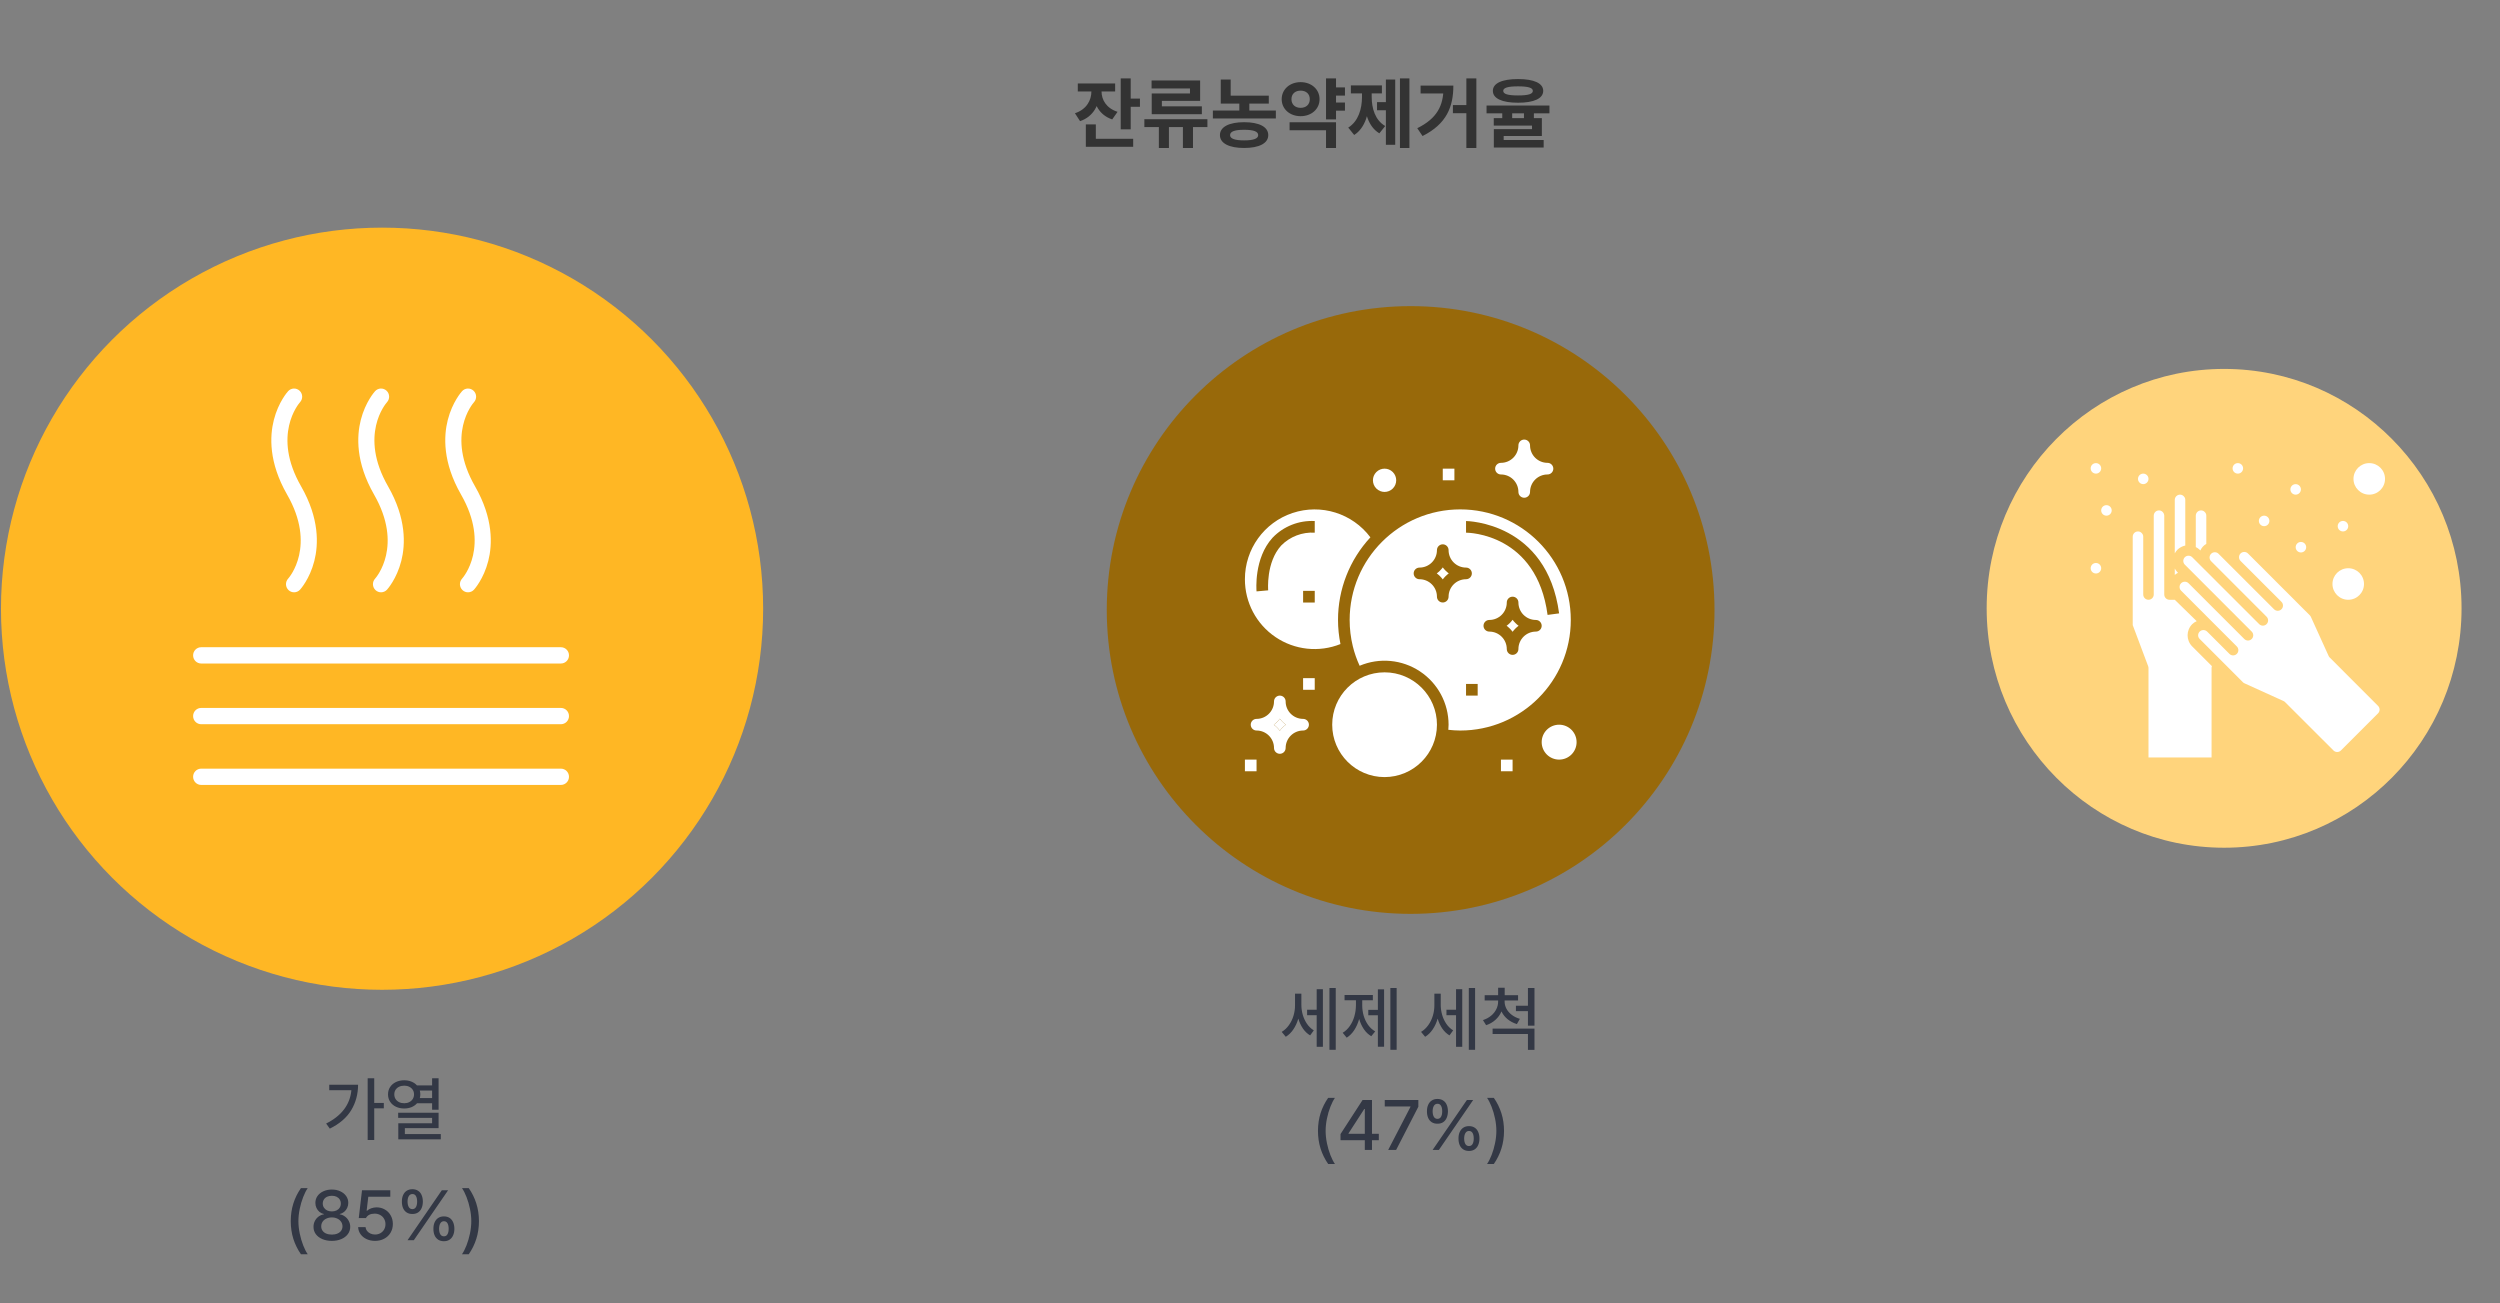 <svg width="637" height="332" viewBox="0 0 637 332" fill="none" xmlns="http://www.w3.org/2000/svg">
<rect x="0" y="0" width="637" height="332" fill="#808080" stroke="none"/>
<g clip-path="url(#clip0_3448_24353)">
<circle cx="97.35" cy="155.101" r="97.1" fill="#FFB724"/>
<g clip-path="url(#clip1_3448_24353)">
<path d="M73.417 147.438C72.644 148.281 72.697 149.593 73.535 150.371C73.93 150.739 74.431 150.92 74.933 150.92C75.488 150.92 76.042 150.694 76.449 150.252C76.55 150.142 78.922 147.515 80.093 142.925C81.149 138.78 81.421 132.115 76.721 123.921C69.221 110.856 76.134 102.84 76.455 102.477C77.222 101.634 77.166 100.325 76.331 99.55C75.494 98.772 74.19 98.826 73.417 99.669C73.316 99.779 70.944 102.406 69.776 106.996C68.717 111.144 68.445 117.806 73.145 126C80.656 139.089 73.709 147.111 73.417 147.438Z" fill="white"/>
<path d="M142.917 195.852H51.268C50.127 195.852 49.203 196.781 49.203 197.927C49.203 199.073 50.127 200.002 51.268 200.002H142.914C144.056 200.002 144.979 199.073 144.979 197.927C144.979 196.781 144.056 195.852 142.917 195.852Z" fill="white"/>
<path d="M117.738 147.438C116.965 148.281 117.018 149.593 117.856 150.371C118.251 150.739 118.753 150.92 119.254 150.92C119.809 150.92 120.363 150.694 120.771 150.252C120.871 150.142 123.243 147.515 124.414 142.925C125.47 138.78 125.742 132.115 121.042 123.921C113.543 110.856 120.455 102.84 120.776 102.477C121.544 101.634 121.487 100.325 120.653 99.55C119.815 98.772 118.508 98.826 117.738 99.669C117.637 99.779 115.265 102.406 114.094 106.996C113.038 111.144 112.767 117.806 117.466 126C124.978 139.089 118.027 147.111 117.738 147.438Z" fill="white"/>
<path d="M95.574 147.438C94.801 148.281 94.854 149.593 95.692 150.371C96.087 150.739 96.589 150.92 97.09 150.92C97.645 150.92 98.199 150.694 98.606 150.252C98.707 150.142 101.079 147.515 102.25 142.925C103.306 138.78 103.578 132.115 98.878 123.921C91.376 110.85 98.297 102.831 98.612 102.477C99.379 101.631 99.323 100.325 98.489 99.55C97.651 98.772 96.347 98.826 95.574 99.669C95.473 99.779 93.101 102.406 91.93 106.996C90.874 111.144 90.603 117.806 95.302 126C102.814 139.089 95.866 147.111 95.574 147.438Z" fill="white"/>
<path d="M142.917 180.379H51.268C50.127 180.379 49.203 181.308 49.203 182.457C49.203 183.606 50.127 184.532 51.268 184.532H142.914C144.056 184.532 144.979 183.603 144.979 182.457C144.979 181.311 144.056 180.379 142.917 180.379Z" fill="white"/>
<path d="M142.917 164.91H51.268C50.127 164.91 49.203 165.839 49.203 166.985C49.203 168.131 50.127 169.064 51.268 169.064H142.914C144.056 169.064 144.979 168.131 144.979 166.985C144.979 165.839 144.056 164.91 142.917 164.91Z" fill="white"/>
</g>
<path d="M95.352 281.02H97.796V282.408H95.352V290.477H93.682V274.744H95.352V281.02ZM83.1 286.275C85.069 285.291 86.59 284.09 87.662 282.672C88.74 281.254 89.364 279.625 89.534 277.785H83.891V276.396H91.239C91.227 278.799 90.644 280.958 89.49 282.874C88.336 284.784 86.516 286.352 84.032 287.576L83.1 286.275ZM102.999 275.254C103.667 275.254 104.279 275.368 104.836 275.597C105.392 275.819 105.858 276.139 106.233 276.555H110.1V274.744H111.753V282.76H110.1V281.107H106.268C105.893 281.535 105.422 281.866 104.853 282.101C104.291 282.329 103.667 282.443 102.981 282.443C102.196 282.443 101.49 282.291 100.863 281.986C100.236 281.682 99.747 281.257 99.395 280.712C99.044 280.167 98.868 279.543 98.868 278.84C98.868 278.143 99.044 277.524 99.395 276.985C99.753 276.44 100.245 276.016 100.872 275.711C101.505 275.406 102.214 275.254 102.999 275.254ZM100.467 278.84C100.467 279.285 100.573 279.681 100.784 280.026C101.001 280.366 101.302 280.633 101.689 280.826C102.076 281.014 102.512 281.107 102.999 281.107C103.473 281.107 103.898 281.014 104.273 280.826C104.654 280.633 104.953 280.366 105.17 280.026C105.386 279.681 105.495 279.285 105.495 278.84C105.495 278.406 105.386 278.022 105.17 277.688C104.953 277.349 104.654 277.088 104.273 276.906C103.898 276.719 103.473 276.625 102.999 276.625C102.512 276.625 102.076 276.719 101.689 276.906C101.302 277.088 101.001 277.349 100.784 277.688C100.573 278.022 100.467 278.406 100.467 278.84ZM101.452 283.533H111.753V287.453H103.157V288.965H112.315V290.301H101.487V286.205H110.1V284.834H101.452V283.533ZM106.963 277.873C107.05 278.178 107.094 278.5 107.094 278.84C107.094 279.162 107.053 279.479 106.971 279.789H110.1V277.873H106.963ZM74.083 311.148C74.089 309.525 74.311 308.02 74.751 306.631C75.196 305.236 75.841 303.936 76.684 302.729H78.407C77.997 303.32 77.61 304.082 77.247 305.014C76.883 305.939 76.591 306.941 76.368 308.02C76.145 309.098 76.034 310.141 76.034 311.148C76.034 312.156 76.145 313.202 76.368 314.286C76.591 315.364 76.883 316.369 77.247 317.301C77.61 318.232 77.997 318.994 78.407 319.586H76.684C75.841 318.373 75.196 317.069 74.751 315.675C74.311 314.28 74.089 312.771 74.083 311.148ZM84.559 316.176C83.651 316.176 82.84 316.023 82.125 315.719C81.416 315.414 80.862 314.992 80.464 314.453C80.071 313.908 79.878 313.293 79.883 312.607C79.878 312.074 79.989 311.579 80.218 311.122C80.452 310.659 80.771 310.278 81.175 309.979C81.586 309.675 82.04 309.484 82.538 309.408V309.338C82.104 309.238 81.723 309.054 81.395 308.784C81.067 308.509 80.812 308.172 80.631 307.773C80.449 307.375 80.358 306.947 80.358 306.49C80.358 305.846 80.537 305.266 80.894 304.75C81.257 304.234 81.758 303.83 82.397 303.537C83.036 303.244 83.757 303.098 84.559 303.098C85.35 303.098 86.062 303.244 86.695 303.537C87.334 303.83 87.835 304.234 88.198 304.75C88.561 305.266 88.743 305.846 88.743 306.49C88.743 306.947 88.649 307.375 88.462 307.773C88.28 308.172 88.022 308.509 87.688 308.784C87.36 309.054 86.985 309.238 86.563 309.338V309.408C87.055 309.484 87.504 309.675 87.908 309.979C88.318 310.278 88.64 310.659 88.875 311.122C89.115 311.579 89.235 312.074 89.235 312.607C89.235 313.293 89.033 313.908 88.629 314.453C88.23 314.992 87.677 315.414 86.968 315.719C86.258 316.023 85.456 316.176 84.559 316.176ZM81.852 312.467C81.846 312.883 81.952 313.249 82.169 313.565C82.385 313.882 82.699 314.131 83.109 314.312C83.525 314.488 84.008 314.576 84.559 314.576C85.104 314.576 85.579 314.488 85.983 314.312C86.393 314.137 86.71 313.891 86.932 313.574C87.155 313.252 87.266 312.883 87.266 312.467C87.266 312.033 87.149 311.646 86.915 311.307C86.68 310.961 86.358 310.691 85.948 310.498C85.538 310.299 85.075 310.199 84.559 310.199C84.038 310.199 83.569 310.299 83.153 310.498C82.737 310.691 82.415 310.961 82.186 311.307C81.958 311.652 81.846 312.039 81.852 312.467ZM82.239 306.666C82.239 307.059 82.339 307.407 82.538 307.712C82.737 308.017 83.01 308.254 83.355 308.424C83.707 308.588 84.108 308.67 84.559 308.67C84.999 308.67 85.391 308.588 85.737 308.424C86.089 308.254 86.361 308.017 86.554 307.712C86.748 307.407 86.844 307.059 86.844 306.666C86.844 306.273 86.748 305.928 86.554 305.629C86.367 305.324 86.1 305.09 85.755 304.926C85.409 304.762 85.01 304.68 84.559 304.68C84.102 304.68 83.698 304.762 83.346 304.926C82.995 305.09 82.722 305.324 82.529 305.629C82.336 305.928 82.239 306.273 82.239 306.666ZM95.563 316.176C94.772 316.176 94.054 316.026 93.41 315.728C92.765 315.429 92.253 315.013 91.872 314.479C91.491 313.946 91.286 313.346 91.257 312.678H93.137C93.173 313.035 93.302 313.357 93.524 313.645C93.747 313.926 94.037 314.148 94.394 314.312C94.752 314.477 95.141 314.559 95.563 314.559C96.073 314.559 96.527 314.444 96.925 314.216C97.33 313.987 97.646 313.674 97.875 313.275C98.103 312.871 98.218 312.42 98.218 311.922C98.218 311.412 98.1 310.955 97.866 310.551C97.632 310.141 97.306 309.821 96.89 309.593C96.474 309.358 96.003 309.238 95.475 309.232C94.397 309.232 93.653 309.607 93.243 310.357H91.415L92.241 303.273H99.448V304.926H93.841L93.419 308.494H93.542C93.811 308.236 94.157 308.031 94.579 307.879C95.007 307.721 95.458 307.639 95.932 307.633C96.723 307.633 97.435 307.817 98.068 308.187C98.701 308.55 99.196 309.054 99.553 309.698C99.917 310.337 100.098 311.061 100.098 311.869C100.098 312.695 99.905 313.437 99.518 314.093C99.132 314.743 98.593 315.253 97.901 315.622C97.216 315.991 96.436 316.176 95.563 316.176ZM105.073 309.32C104.505 309.326 104.018 309.197 103.614 308.934C103.21 308.67 102.905 308.301 102.7 307.826C102.495 307.346 102.395 306.789 102.401 306.156C102.395 305.535 102.498 304.987 102.709 304.513C102.92 304.032 103.227 303.663 103.632 303.405C104.036 303.142 104.516 303.01 105.073 303.01C105.641 303.01 106.125 303.142 106.523 303.405C106.927 303.663 107.229 304.029 107.428 304.504C107.633 304.979 107.739 305.529 107.745 306.156C107.739 306.795 107.631 307.354 107.42 307.835C107.215 308.31 106.913 308.679 106.514 308.942C106.116 309.2 105.635 309.326 105.073 309.32ZM112.579 303.273H114.178L105.442 316H103.842L112.579 303.273ZM103.842 306.156C103.848 306.754 103.954 307.226 104.159 307.571C104.37 307.911 104.675 308.084 105.073 308.09C105.477 308.084 105.779 307.911 105.978 307.571C106.183 307.231 106.286 306.76 106.286 306.156C106.286 305.564 106.186 305.099 105.987 304.759C105.794 304.413 105.495 304.24 105.091 304.24C104.686 304.24 104.379 304.413 104.168 304.759C103.957 305.099 103.848 305.564 103.842 306.156ZM110.434 313.1C110.428 312.473 110.531 311.922 110.742 311.447C110.959 310.967 111.266 310.595 111.665 310.331C112.069 310.067 112.55 309.936 113.106 309.936C113.675 309.936 114.158 310.067 114.556 310.331C114.955 310.589 115.257 310.958 115.462 311.438C115.667 311.913 115.772 312.467 115.778 313.1C115.772 313.732 115.664 314.286 115.453 314.761C115.248 315.235 114.946 315.604 114.548 315.868C114.149 316.132 113.669 316.264 113.106 316.264C112.538 316.264 112.051 316.132 111.647 315.868C111.249 315.604 110.944 315.235 110.733 314.761C110.528 314.28 110.428 313.727 110.434 313.1ZM111.876 313.1C111.882 313.691 111.987 314.16 112.192 314.506C112.403 314.846 112.708 315.016 113.106 315.016C113.51 315.016 113.812 314.846 114.011 314.506C114.217 314.166 114.319 313.697 114.319 313.1C114.319 312.496 114.219 312.024 114.02 311.685C113.821 311.339 113.516 311.166 113.106 311.166C112.714 311.172 112.412 311.348 112.201 311.693C111.99 312.039 111.882 312.508 111.876 313.1ZM122.036 311.148C122.03 312.771 121.804 314.28 121.359 315.675C120.92 317.069 120.278 318.373 119.434 319.586H117.712C118.122 318.994 118.508 318.232 118.872 317.301C119.235 316.369 119.528 315.364 119.751 314.286C119.973 313.202 120.085 312.156 120.085 311.148C120.085 310.141 119.973 309.098 119.751 308.02C119.528 306.941 119.235 305.939 118.872 305.014C118.508 304.082 118.122 303.32 117.712 302.729H119.434C120.278 303.936 120.92 305.236 121.359 306.631C121.804 308.02 122.03 309.525 122.036 311.148Z" fill="#0F172A" fill-opacity="0.68"/>
<circle cx="359.431" cy="155.427" r="77.427" fill="#98690A"/>
<g clip-path="url(#clip2_3448_24353)">
<path d="M326.099 183.127C325.667 183.708 325.151 184.223 324.57 184.655C325.151 185.088 325.667 185.603 326.099 186.184C326.531 185.601 327.047 185.088 327.627 184.655C327.045 184.223 326.531 183.708 326.099 183.127Z" fill="white"/>
<path d="M367.618 144.574C367.186 145.155 366.67 145.67 366.09 146.103C366.67 146.535 367.186 147.05 367.618 147.631C368.05 147.049 368.566 146.535 369.147 146.103C368.564 145.67 368.05 145.155 367.618 144.574Z" fill="white"/>
<path d="M397.271 190.585C398.09 190.585 398.753 189.922 398.753 189.103C398.753 188.285 398.09 187.621 397.271 187.621C396.453 187.621 395.789 188.285 395.789 189.103C395.789 189.922 396.453 190.585 397.271 190.585Z" fill="white"/>
<path d="M354.885 124.476C356.044 123.318 356.044 121.44 354.885 120.282C353.727 119.123 351.849 119.123 350.691 120.282C349.533 121.44 349.533 123.318 350.691 124.476C351.849 125.634 353.727 125.634 354.885 124.476Z" fill="white"/>
<path d="M352.791 171.311C345.42 171.311 339.445 177.285 339.445 184.656C339.445 192.027 345.42 198.002 352.791 198.002C360.158 197.994 366.127 192.024 366.137 184.656C366.137 177.287 360.162 171.311 352.791 171.311Z" fill="white"/>
<path d="M329.341 130.71C322.081 133.134 317.19 139.934 317.203 147.587C317.187 153.485 320.102 159.007 324.984 162.318C329.866 165.631 336.074 166.301 341.548 164.106C341.14 162.084 340.93 160.029 340.927 157.967C340.917 150.158 343.867 142.635 349.181 136.912C344.594 130.788 336.597 128.289 329.339 130.712L329.341 130.71ZM334.997 153.517H332.031V150.551H334.997V153.517ZM334.997 135.723C331.808 135.529 328.69 136.723 326.448 139.001C322.541 143.291 323.128 150.347 323.133 150.419L320.167 150.686C320.141 150.345 319.466 142.249 324.252 137.007C327.045 134.097 330.966 132.548 334.995 132.759V135.725L334.997 135.723Z" fill="white"/>
<path d="M372.064 129.793C356.505 129.793 343.891 142.406 343.891 157.966C343.891 160.22 344.161 162.468 344.694 164.659C345.113 166.369 345.694 168.036 346.432 169.637C351.47 167.506 357.238 168.042 361.797 171.063C366.357 174.085 369.098 179.189 369.098 184.658C369.098 185.095 369.066 185.526 369.033 185.954C370.04 186.071 371.051 186.132 372.064 186.14C387.624 186.14 400.237 173.527 400.237 157.966C400.237 142.406 387.624 129.793 372.064 129.793ZM369.098 152.034C369.098 152.852 368.434 153.516 367.616 153.516C366.798 153.516 366.134 152.852 366.134 152.034C366.134 149.579 364.142 147.587 361.686 147.587C360.868 147.587 360.204 146.922 360.204 146.104C360.204 145.287 360.868 144.622 361.686 144.622C364.142 144.622 366.134 142.632 366.134 140.175C366.134 139.357 366.798 138.693 367.616 138.693C368.434 138.693 369.098 139.357 369.098 140.175C369.098 142.632 371.09 144.622 373.546 144.622C374.364 144.622 375.028 145.287 375.028 146.104C375.028 146.922 374.364 147.587 373.546 147.587C371.09 147.587 369.098 149.579 369.098 152.034ZM376.512 177.24H373.546V174.274H376.512V177.24ZM391.339 160.93C388.884 160.93 386.892 162.922 386.892 165.378C386.892 166.196 386.228 166.86 385.41 166.86C384.592 166.86 383.928 166.196 383.928 165.378C383.928 162.922 381.935 160.93 379.48 160.93C378.662 160.93 377.998 160.266 377.998 159.448C377.998 158.63 378.662 157.966 379.48 157.966C381.935 157.966 383.928 155.976 383.928 153.518C383.928 152.7 384.592 152.036 385.41 152.036C386.228 152.036 386.892 152.7 386.892 153.518C386.892 155.976 388.884 157.966 391.339 157.966C392.157 157.966 392.821 158.63 392.821 159.448C392.821 160.266 392.157 160.93 391.339 160.93ZM394.322 156.679C391.569 136.04 374.288 135.725 373.546 135.725V132.759C373.752 132.759 394.157 133.03 397.26 156.288L394.322 156.679Z" fill="white"/>
<path d="M385.411 157.922C384.979 158.502 384.463 159.018 383.883 159.45C384.463 159.882 384.979 160.398 385.411 160.979C385.843 160.396 386.359 159.882 386.94 159.45C386.357 159.018 385.843 158.502 385.411 157.922Z" fill="white"/>
<path d="M388.372 120.942C388.804 120.359 389.32 119.845 389.901 119.413C389.318 118.981 388.804 118.465 388.372 117.885C387.94 118.465 387.424 118.981 386.844 119.413C387.424 119.845 387.94 120.361 388.372 120.942Z" fill="white"/>
<path d="M332.029 183.172C329.574 183.172 327.581 181.182 327.581 178.724C327.581 177.906 326.917 177.242 326.099 177.242C325.281 177.242 324.617 177.906 324.617 178.724C324.617 181.182 322.625 183.172 320.17 183.172C319.352 183.172 318.688 183.836 318.688 184.654C318.688 185.472 319.352 186.136 320.17 186.136C322.625 186.136 324.617 188.128 324.617 190.584C324.617 191.402 325.281 192.066 326.099 192.066C326.917 192.066 327.581 191.402 327.581 190.584C327.581 188.128 329.574 186.136 332.029 186.136C332.847 186.136 333.511 185.472 333.511 184.654C333.511 183.836 332.847 183.172 332.029 183.172ZM326.098 186.184C325.665 185.602 325.15 185.088 324.569 184.656C325.15 184.224 325.665 183.708 326.098 183.128C326.53 183.708 327.045 184.224 327.626 184.656C327.044 185.088 326.53 185.604 326.098 186.184Z" fill="white"/>
<path d="M382.443 120.896C384.899 120.896 386.891 122.888 386.891 125.344C386.891 126.162 387.555 126.826 388.373 126.826C389.191 126.826 389.855 126.162 389.855 125.344C389.855 122.888 391.847 120.896 394.303 120.896C395.121 120.896 395.785 120.232 395.785 119.414C395.785 118.596 395.121 117.932 394.303 117.932C391.847 117.932 389.855 115.942 389.855 113.484C389.855 112.666 389.191 112.002 388.373 112.002C387.555 112.002 386.891 112.666 386.891 113.484C386.891 115.942 384.899 117.932 382.443 117.932C381.625 117.932 380.961 118.596 380.961 119.414C380.961 120.232 381.625 120.896 382.443 120.896Z" fill="white"/>
<path d="M334.993 172.793H332.027V175.759H334.993V172.793Z" fill="white"/>
<path d="M320.169 193.551H317.203V196.517H320.169V193.551Z" fill="white"/>
<path d="M397.268 184.652C394.812 184.652 392.82 186.644 392.82 189.1C392.82 191.556 394.812 193.548 397.268 193.548C399.724 193.548 401.716 191.558 401.716 189.1C401.716 186.643 399.724 184.652 397.268 184.652Z" fill="white"/>
<path d="M370.583 119.414H367.617V122.38H370.583V119.414Z" fill="white"/>
<path d="M385.407 193.551H382.441V196.517H385.407V193.551Z" fill="white"/>
</g>
<ellipse cx="566.703" cy="155" rx="60.5" ry="61" fill="#FFD47C"/>
<g clip-path="url(#clip3_3448_24353)">
<path d="M546.097 123.356C546.837 123.356 547.436 122.757 547.436 122.017C547.436 121.277 546.837 120.678 546.097 120.678C545.357 120.678 544.758 121.277 544.758 122.017C544.758 122.757 545.357 123.356 546.097 123.356Z" fill="white"/>
<path d="M570.203 120.679C570.942 120.679 571.542 120.079 571.542 119.339C571.542 118.6 570.942 118 570.203 118C569.463 118 568.863 118.6 568.863 119.339C568.863 120.079 569.463 120.679 570.203 120.679Z" fill="white"/>
<path d="M534.042 146.126C534.782 146.126 535.382 145.526 535.382 144.787C535.382 144.047 534.782 143.447 534.042 143.447C533.303 143.447 532.703 144.047 532.703 144.787C532.703 145.526 533.303 146.126 534.042 146.126Z" fill="white"/>
<path d="M576.902 134.069C577.641 134.069 578.241 133.47 578.241 132.73C578.241 131.99 577.641 131.391 576.902 131.391C576.162 131.391 575.562 131.99 575.562 132.73C575.562 133.47 576.162 134.069 576.902 134.069Z" fill="white"/>
<path d="M534.042 120.679C534.782 120.679 535.382 120.079 535.382 119.339C535.382 118.6 534.782 118 534.042 118C533.303 118 532.703 118.6 532.703 119.339C532.703 120.079 533.303 120.679 534.042 120.679Z" fill="white"/>
<path d="M586.277 140.768C587.016 140.768 587.616 140.169 587.616 139.429C587.616 138.689 587.016 138.09 586.277 138.09C585.537 138.09 584.938 138.689 584.938 139.429C584.938 140.169 585.537 140.768 586.277 140.768Z" fill="white"/>
<path d="M596.988 135.413C597.727 135.413 598.327 134.813 598.327 134.074C598.327 133.334 597.727 132.734 596.988 132.734C596.248 132.734 595.648 133.334 595.648 134.074C595.648 134.813 596.248 135.413 596.988 135.413Z" fill="white"/>
<path d="M598.33 152.821C600.549 152.821 602.348 151.022 602.348 148.803C602.348 146.584 600.549 144.785 598.33 144.785C596.111 144.785 594.312 146.584 594.312 148.803C594.312 151.022 596.111 152.821 598.33 152.821Z" fill="white"/>
<path d="M584.933 126.038C585.673 126.038 586.272 125.438 586.272 124.699C586.272 123.959 585.673 123.359 584.933 123.359C584.193 123.359 583.594 123.959 583.594 124.699C583.594 125.438 584.193 126.038 584.933 126.038Z" fill="white"/>
<path d="M536.722 131.393C537.462 131.393 538.061 130.794 538.061 130.054C538.061 129.314 537.462 128.715 536.722 128.715C535.982 128.715 535.383 129.314 535.383 130.054C535.383 130.794 535.982 131.393 536.722 131.393Z" fill="white"/>
<path d="M593.348 167.163L588.814 157.179C588.747 157.033 588.655 156.899 588.543 156.787L572.79 141.033C572.537 140.777 572.191 140.635 571.831 140.637C571.091 140.642 570.495 141.244 570.5 141.984C570.5 142.336 570.64 142.672 570.888 142.922L581.314 153.348C581.837 153.871 581.837 154.716 581.314 155.237C580.794 155.759 579.948 155.759 579.426 155.237L569 144.822L565.21 141.032C564.709 140.603 563.969 140.603 563.467 141.032C562.904 141.512 562.839 142.358 563.321 142.92L577.524 157.137C578.045 157.659 578.045 158.504 577.524 159.025C577.004 159.547 576.158 159.547 575.636 159.025L561.419 144.822L558.58 141.983C558.058 141.464 557.214 141.464 556.692 141.983C556.173 142.505 556.173 143.349 556.692 143.871L573.734 160.927C574.255 161.449 574.255 162.295 573.734 162.815C573.212 163.338 572.366 163.338 571.846 162.815L557.643 148.612C557.117 148.09 556.266 148.09 555.741 148.612C555.222 149.135 555.222 149.978 555.741 150.501L569.944 164.717C570.465 165.239 570.465 166.085 569.944 166.605C569.422 167.128 568.576 167.128 568.056 166.605L562.37 160.92C561.845 160.411 561.008 160.411 560.482 160.92C560.226 161.171 560.082 161.513 560.08 161.871C560.08 162.224 560.226 162.564 560.482 162.809L571.492 173.833C571.606 173.946 571.739 174.039 571.886 174.105L581.87 178.639C582.018 178.704 582.15 178.8 582.259 178.92L594.573 191.222C595.096 191.742 595.939 191.742 596.462 191.222L605.931 181.753C606.451 181.232 606.453 180.387 605.931 179.864L593.629 167.55C593.509 167.441 593.413 167.309 593.348 167.161V167.163Z" fill="white"/>
<path d="M554.789 145.776C554.531 145.503 554.31 145.197 554.133 144.865V146.486C554.386 146.273 554.665 146.094 554.963 145.95L554.789 145.776Z" fill="white"/>
<path d="M603.686 126.036C605.905 126.036 607.704 124.237 607.704 122.018C607.704 119.799 605.905 118 603.686 118C601.467 118 599.668 119.799 599.668 122.018C599.668 124.237 601.467 126.036 603.686 126.036Z" fill="white"/>
<path d="M556.811 138.999V127.374C556.818 127.026 556.676 126.69 556.423 126.45C556.18 126.183 555.834 126.032 555.472 126.035C554.732 126.035 554.133 126.635 554.133 127.374V140.995C554.31 140.664 554.531 140.357 554.789 140.084C555.348 139.54 556.05 139.165 556.811 138.999Z" fill="white"/>
<path d="M558.57 164.706C557.007 163.138 557.01 160.6 558.579 159.036C558.908 158.715 559.294 158.455 559.717 158.273L554.132 152.822H552.793C552.053 152.822 551.454 152.222 551.454 151.482V131.438C551.454 130.725 550.915 130.102 550.203 130.056C549.423 130.005 548.775 130.623 548.775 131.392V151.481C548.775 152.221 548.176 152.82 547.436 152.82C546.696 152.82 546.097 152.221 546.097 151.481V136.749C546.103 136.4 545.961 136.064 545.708 135.825C545.465 135.557 545.119 135.406 544.757 135.409C544.017 135.409 543.418 136.009 543.418 136.749V159.275L547.355 169.762C547.409 169.913 547.436 170.072 547.436 170.231V192.999H563.507V170.231C563.507 170.072 563.534 169.913 563.588 169.762L563.601 169.735L558.579 164.713C558.579 164.713 558.574 164.708 558.57 164.705V164.706Z" fill="white"/>
<path d="M560.479 140.084L560.653 140.258C560.967 139.55 561.497 138.959 562.167 138.571V131.392C562.174 131.044 562.031 130.707 561.778 130.468C561.536 130.2 561.189 130.049 560.828 130.053C560.088 130.053 559.488 130.652 559.488 131.392V139.388C559.852 139.57 560.185 139.804 560.479 140.084Z" fill="white"/>
</g>
<path d="M331.59 256.051C331.59 256.906 331.71 257.753 331.95 258.591C332.19 259.423 332.548 260.185 333.022 260.876C333.497 261.567 334.074 262.121 334.754 262.537L333.822 263.82C333.107 263.393 332.495 262.81 331.985 262.071C331.481 261.327 331.089 260.483 330.808 259.54C330.515 260.565 330.096 261.479 329.551 262.282C329.012 263.085 328.367 263.715 327.617 264.172L326.58 262.924C327.301 262.49 327.916 261.913 328.426 261.192C328.941 260.472 329.328 259.675 329.586 258.802C329.85 257.923 329.979 257.029 329.973 256.121V253.186H331.59V256.051ZM333.049 257.281H335.492V252.043H337.074V266.721H335.492V258.67H333.049V257.281ZM338.744 251.744H340.344V267.494H338.744V251.744ZM355.865 267.494H354.266V251.744H355.865V267.494ZM342.119 263.152C342.84 262.719 343.452 262.133 343.956 261.395C344.466 260.656 344.847 259.836 345.099 258.934C345.356 258.025 345.488 257.094 345.494 256.139V254.873H342.594V253.52H349.801V254.873H347.094V256.139C347.094 257.053 347.217 257.94 347.463 258.802C347.715 259.663 348.087 260.442 348.579 261.14C349.077 261.837 349.684 262.391 350.398 262.801L349.396 264.031C348.664 263.598 348.037 263 347.516 262.238C347 261.477 346.599 260.606 346.312 259.628C346.024 260.688 345.611 261.632 345.072 262.458C344.533 263.284 343.889 263.932 343.139 264.4L342.119 263.152ZM348.641 257.316H351.084V252.078H352.666V266.703H351.084V258.688H348.641V257.316ZM367.098 256.051C367.098 256.906 367.218 257.753 367.458 258.591C367.698 259.423 368.056 260.185 368.53 260.876C369.005 261.567 369.582 262.121 370.262 262.537L369.33 263.82C368.615 263.393 368.003 262.81 367.493 262.071C366.989 261.327 366.597 260.483 366.315 259.54C366.022 260.565 365.604 261.479 365.059 262.282C364.52 263.085 363.875 263.715 363.125 264.172L362.088 262.924C362.809 262.49 363.424 261.913 363.934 261.192C364.449 260.472 364.836 259.675 365.094 258.802C365.357 257.923 365.486 257.029 365.48 256.121V253.186H367.098V256.051ZM368.557 257.281H371V252.043H372.582V266.721H371V258.67H368.557V257.281ZM374.252 251.744H375.852V267.494H374.252V251.744ZM390.986 267.512H389.316V263.469H380.316V262.08H390.986V267.512ZM377.855 259.918C378.641 259.666 379.323 259.303 379.903 258.828C380.489 258.348 380.938 257.794 381.248 257.167C381.564 256.54 381.723 255.887 381.723 255.207V254.926H378.295V253.572H381.723V251.674H383.393V253.572H386.803V254.926H383.375V255.207C383.375 255.846 383.533 256.458 383.85 257.044C384.166 257.63 384.617 258.146 385.203 258.591C385.789 259.036 386.475 259.373 387.26 259.602L386.504 260.938C385.59 260.656 384.796 260.237 384.122 259.681C383.448 259.124 382.933 258.465 382.575 257.703C382.229 258.523 381.72 259.238 381.046 259.848C380.378 260.457 379.584 260.914 378.664 261.219L377.855 259.918ZM386.258 256.262H389.316V251.744H390.986V261.342H389.316V257.633H386.258V256.262ZM335.817 288.148C335.823 286.525 336.046 285.02 336.485 283.631C336.931 282.236 337.575 280.936 338.419 279.729H340.142C339.731 280.32 339.345 281.082 338.981 282.014C338.618 282.939 338.325 283.941 338.103 285.02C337.88 286.098 337.769 287.141 337.769 288.148C337.769 289.156 337.88 290.202 338.103 291.286C338.325 292.364 338.618 293.369 338.981 294.301C339.345 295.232 339.731 295.994 340.142 296.586H338.419C337.575 295.373 336.931 294.069 336.485 292.675C336.046 291.28 335.823 289.771 335.817 288.148ZM341.565 288.957L347.19 280.273H349.581V288.887H351.321V290.521H349.581V293H347.753V290.521H341.565V288.957ZM347.753 288.887V282.576H347.612L343.604 288.781V288.887H347.753ZM359.39 282.031V281.926H352.833V280.273H361.394V281.996L355.733 293H353.712L359.39 282.031ZM366.263 286.32C365.694 286.326 365.208 286.197 364.804 285.934C364.399 285.67 364.095 285.301 363.89 284.826C363.685 284.346 363.585 283.789 363.591 283.156C363.585 282.535 363.688 281.987 363.898 281.513C364.109 281.032 364.417 280.663 364.821 280.405C365.226 280.142 365.706 280.01 366.263 280.01C366.831 280.01 367.314 280.142 367.713 280.405C368.117 280.663 368.419 281.029 368.618 281.504C368.823 281.979 368.929 282.529 368.935 283.156C368.929 283.795 368.82 284.354 368.609 284.835C368.404 285.31 368.103 285.679 367.704 285.942C367.306 286.2 366.825 286.326 366.263 286.32ZM373.769 280.273H375.368L366.632 293H365.032L373.769 280.273ZM365.032 283.156C365.038 283.754 365.144 284.226 365.349 284.571C365.56 284.911 365.864 285.084 366.263 285.09C366.667 285.084 366.969 284.911 367.168 284.571C367.373 284.231 367.476 283.76 367.476 283.156C367.476 282.564 367.376 282.099 367.177 281.759C366.983 281.413 366.685 281.24 366.28 281.24C365.876 281.24 365.568 281.413 365.357 281.759C365.146 282.099 365.038 282.564 365.032 283.156ZM371.624 290.1C371.618 289.473 371.721 288.922 371.932 288.447C372.148 287.967 372.456 287.595 372.854 287.331C373.259 287.067 373.739 286.936 374.296 286.936C374.864 286.936 375.348 287.067 375.746 287.331C376.145 287.589 376.446 287.958 376.651 288.438C376.856 288.913 376.962 289.467 376.968 290.1C376.962 290.732 376.854 291.286 376.643 291.761C376.438 292.235 376.136 292.604 375.737 292.868C375.339 293.132 374.858 293.264 374.296 293.264C373.728 293.264 373.241 293.132 372.837 292.868C372.438 292.604 372.134 292.235 371.923 291.761C371.718 291.28 371.618 290.727 371.624 290.1ZM373.065 290.1C373.071 290.691 373.177 291.16 373.382 291.506C373.593 291.846 373.897 292.016 374.296 292.016C374.7 292.016 375.002 291.846 375.201 291.506C375.406 291.166 375.509 290.697 375.509 290.1C375.509 289.496 375.409 289.024 375.21 288.685C375.011 288.339 374.706 288.166 374.296 288.166C373.903 288.172 373.602 288.348 373.391 288.693C373.18 289.039 373.071 289.508 373.065 290.1ZM383.226 288.148C383.22 289.771 382.994 291.28 382.549 292.675C382.109 294.069 381.468 295.373 380.624 296.586H378.901C379.312 295.994 379.698 295.232 380.062 294.301C380.425 293.369 380.718 292.364 380.94 291.286C381.163 290.202 381.274 289.156 381.274 288.148C381.274 287.141 381.163 286.098 380.94 285.02C380.718 283.941 380.425 282.939 380.062 282.014C379.698 281.082 379.312 280.32 378.901 279.729H380.624C381.468 280.936 382.109 282.236 382.549 283.631C382.994 285.02 383.22 286.525 383.226 288.148Z" fill="#0F172A" fill-opacity="0.68"/>
<path d="M278.089 22.193H280.176V23.303C280.176 26.693 278.587 29.738 275.197 30.868L273.895 28.857C276.844 27.88 278.089 25.563 278.089 23.303V22.193ZM278.606 22.193H280.674V23.303C280.674 25.41 281.88 27.574 284.753 28.493L283.393 30.427C280.157 29.355 278.606 26.502 278.606 23.303V22.193ZM274.622 21.273H284.14V23.303H274.622V21.273ZM285.557 19.971H288.104V32.955H285.557V19.971ZM287.377 25.123H290.46V27.21H287.377V25.123ZM276.672 35.368H288.736V37.398H276.672V35.368ZM276.672 31.691H279.219V36.441H276.672V31.691ZM291.582 30.37H307.649V32.381H291.582V30.37ZM295.278 31.423H297.844V37.704H295.278V31.423ZM301.406 31.423H303.972V37.704H301.406V31.423ZM293.42 20.508H305.791V25.697H296.044V28.455H293.458V23.82H303.206V22.537H293.42V20.508ZM293.458 27.095H306.232V29.106H293.458V27.095ZM311.05 24.376H323.287V26.406H311.05V24.376ZM311.05 20.259H313.577V25.295H311.05V20.259ZM309.039 28.168H325.087V30.178H309.039V28.168ZM315.78 25.563H318.327V29.068H315.78V25.563ZM317.005 31.136C320.835 31.136 323.153 32.323 323.153 34.43C323.153 36.517 320.835 37.704 317.005 37.704C313.175 37.704 310.839 36.517 310.839 34.43C310.839 32.323 313.175 31.136 317.005 31.136ZM317.005 33.07C314.631 33.07 313.424 33.491 313.424 34.43C313.424 35.33 314.631 35.77 317.005 35.77C319.38 35.77 320.586 35.33 320.586 34.43C320.586 33.491 319.38 33.07 317.005 33.07ZM339.633 22.269H342.697V24.357H339.633V22.269ZM339.633 26.119H342.697V28.206H339.633V26.119ZM337.871 19.971H340.418V30.427H337.871V19.971ZM328.583 31.155H340.418V37.704H337.871V33.185H328.583V31.155ZM331.398 20.929C334.137 20.929 336.224 22.748 336.224 25.276C336.224 27.804 334.137 29.604 331.398 29.604C328.66 29.604 326.573 27.804 326.573 25.276C326.573 22.748 328.66 20.929 331.398 20.929ZM331.398 23.093C330.058 23.093 329.062 23.878 329.062 25.276C329.062 26.674 330.058 27.478 331.398 27.478C332.739 27.478 333.735 26.674 333.735 25.276C333.735 23.878 332.739 23.093 331.398 23.093ZM356.707 19.971H359.12V37.704H356.707V19.971ZM350.866 26.023H353.796V28.091H350.866V26.023ZM353.126 20.259H355.501V36.9H353.126V20.259ZM347.036 22.863H348.951V24.682C348.951 28.666 347.86 32.63 345.045 34.391L343.532 32.515C346.136 30.887 347.036 27.708 347.036 24.682V22.863ZM347.611 22.863H349.507V24.682C349.507 27.631 350.388 30.619 352.954 32.112L351.46 33.97C348.645 32.304 347.611 28.589 347.611 24.682V22.863ZM344.202 21.752H352.111V23.801H344.202V21.752ZM373.628 19.971H376.175V37.704H373.628V19.971ZM370.2 26.77H374.854V28.838H370.2V26.77ZM367.806 21.81H370.315C370.315 27.191 368.611 31.576 362.463 34.66L361.123 32.668C366.14 30.178 367.806 26.961 367.806 22.269V21.81ZM361.966 21.81H369.147V23.82H361.966V21.81ZM382.774 27.823H385.302V31.232H382.774V27.823ZM388.308 27.823H390.836V31.232H388.308V27.823ZM386.796 20.144C390.836 20.144 393.211 21.197 393.211 23.15C393.211 25.104 390.836 26.176 386.796 26.176C382.736 26.176 380.38 25.104 380.38 23.15C380.38 21.197 382.736 20.144 386.796 20.144ZM386.796 22.001C384.229 22.001 383.023 22.365 383.023 23.15C383.023 23.974 384.229 24.318 386.796 24.318C389.362 24.318 390.568 23.974 390.568 23.15C390.568 22.365 389.362 22.001 386.796 22.001ZM378.772 26.884H394.8V28.876H378.772V26.884ZM380.61 30.102H392.866V34.66H383.138V36.23H380.629V32.898H390.357V31.998H380.61V30.102ZM380.629 35.674H393.326V37.59H380.629V35.674Z" fill="#333333"/>
</g>
<defs>
<clipPath id="clip0_3448_24353">
<rect width="637" height="332" fill="white"/>
</clipPath>
<clipPath id="clip1_3448_24353">
<rect width="95.776" height="101" fill="white" transform="translate(49.203 99)"/>
</clipPath>
<clipPath id="clip2_3448_24353">
<rect width="84.518" height="86" fill="white" transform="translate(317.203 112)"/>
</clipPath>
<clipPath id="clip3_3448_24353">
<rect width="75" height="75" fill="white" transform="translate(532.703 118)"/>
</clipPath>
</defs>
</svg>
